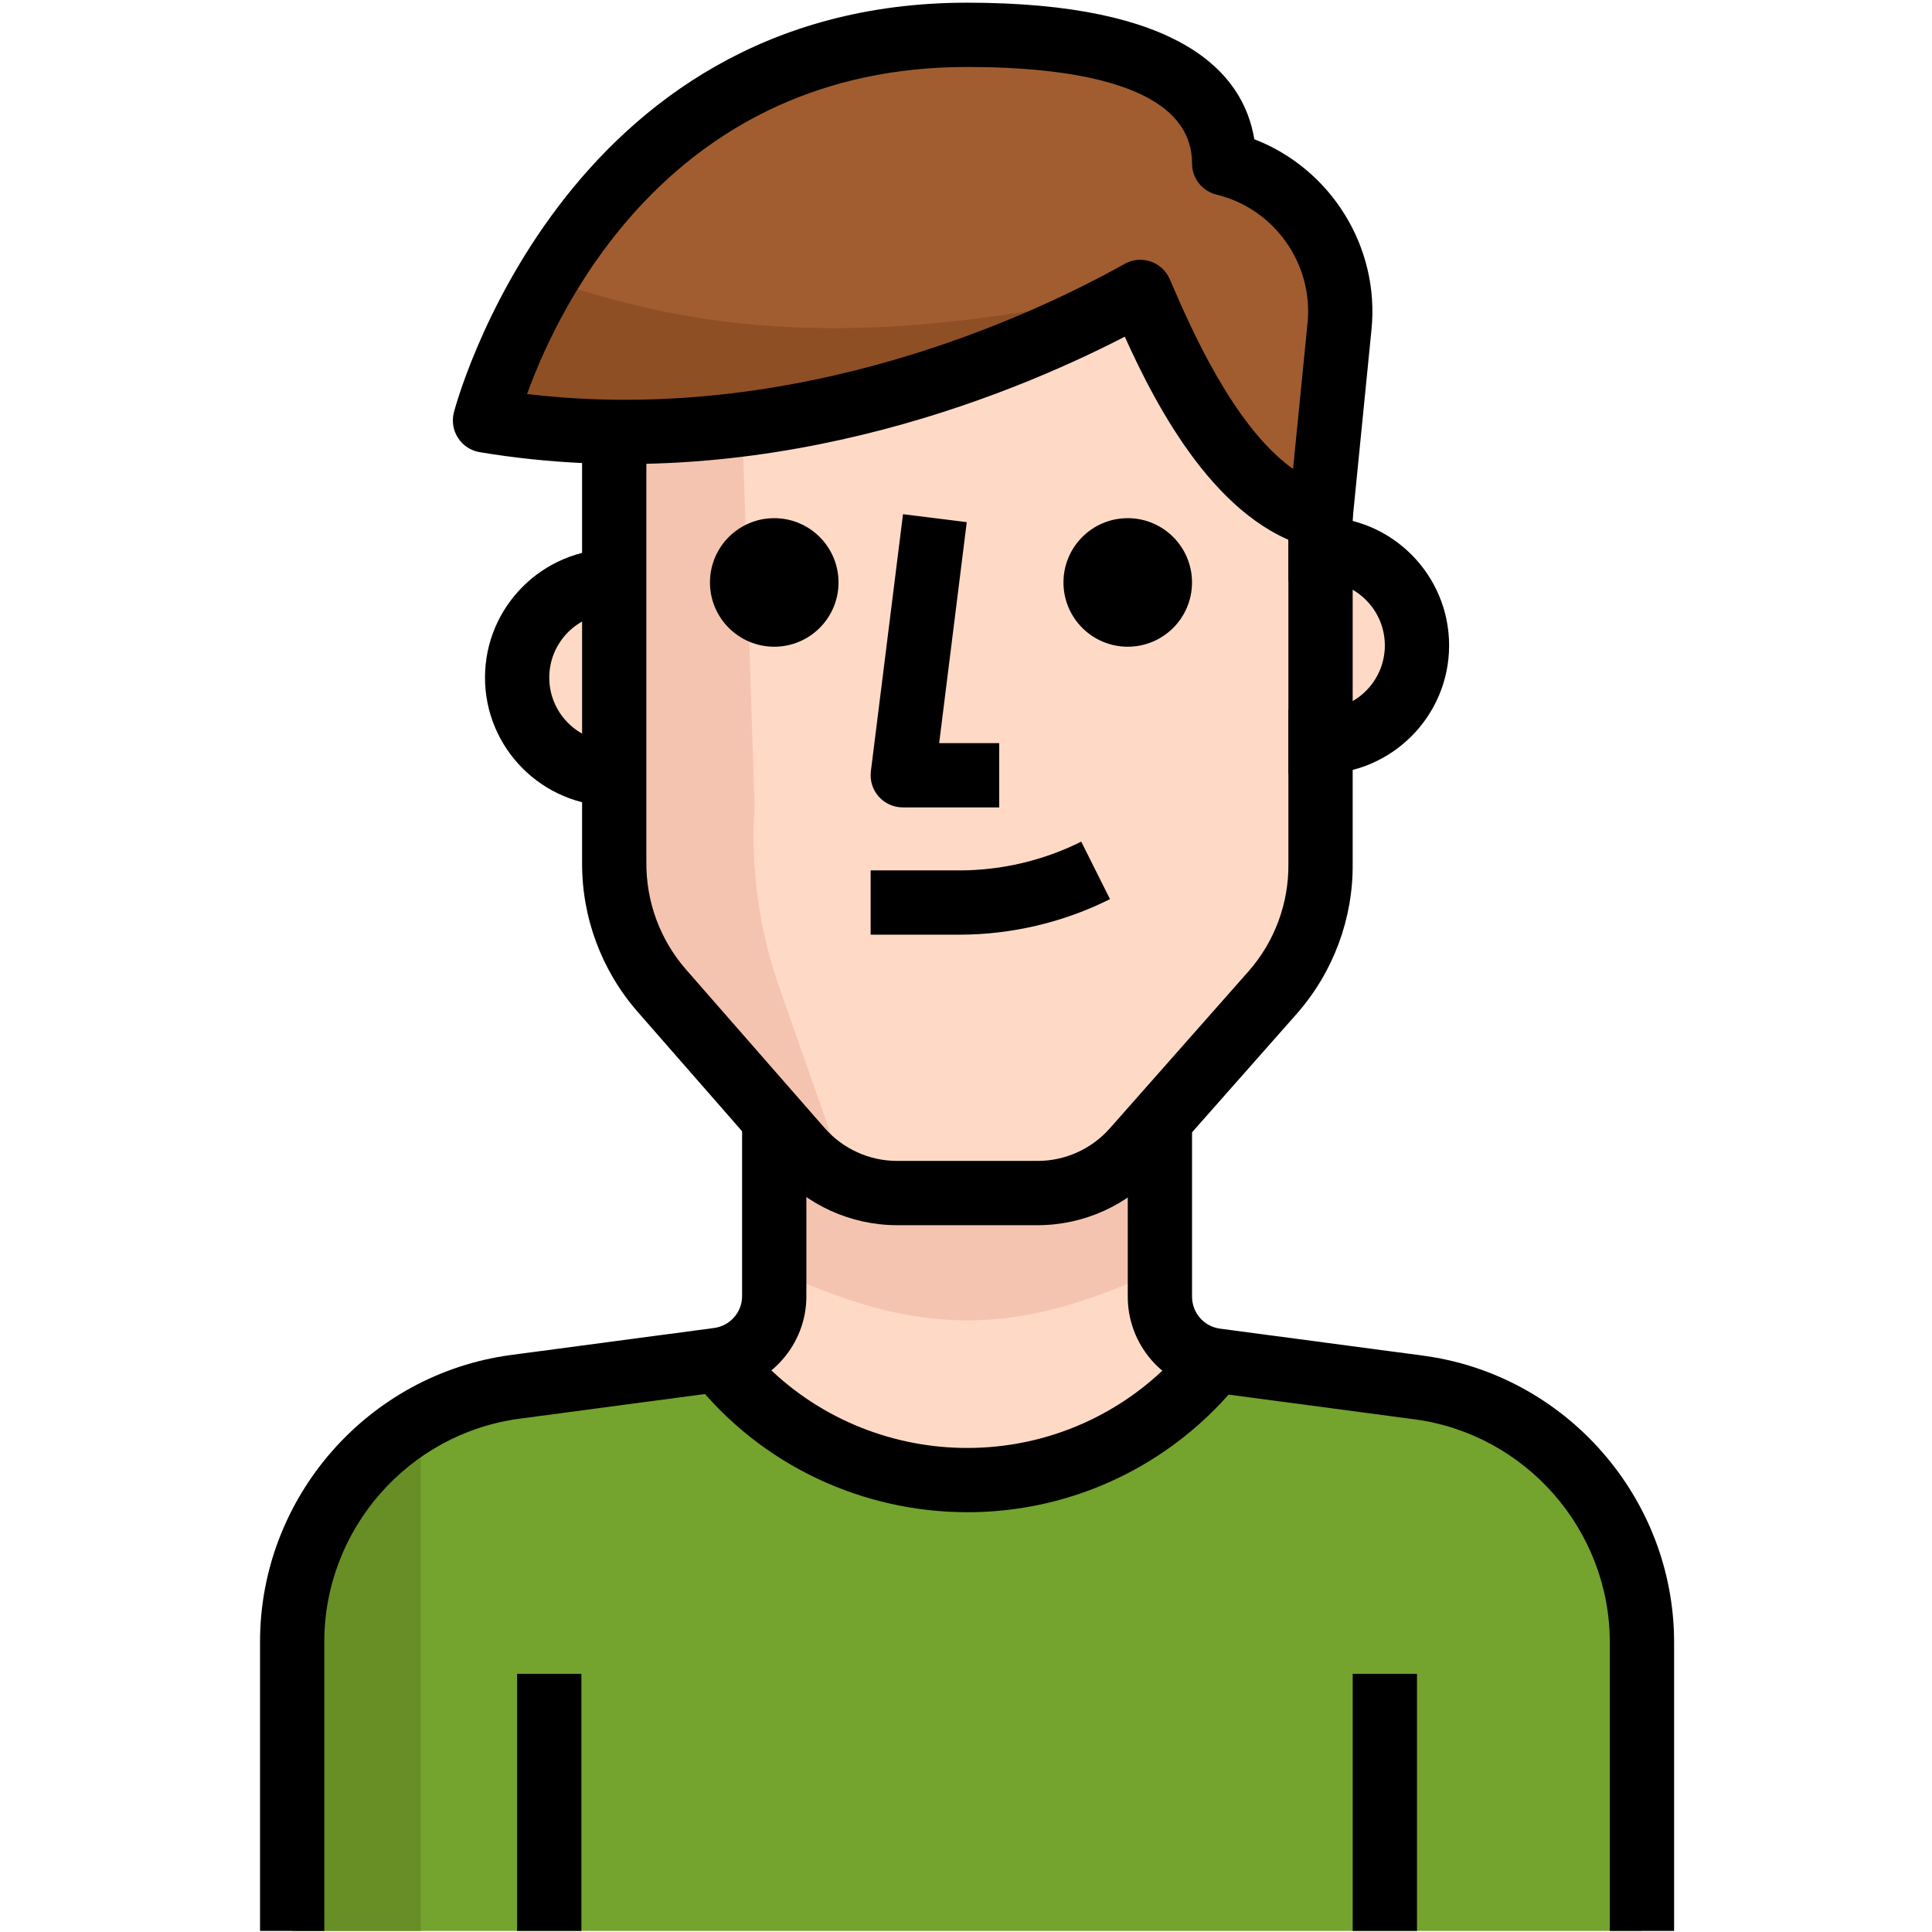 <svg width="513" height="513" viewBox="0 0 513 513" fill="none" xmlns="http://www.w3.org/2000/svg">
<g clip-path="url(#clip0)">
<path d="M376.761 368.246L322.83 361.078C293.97 397.558 240.995 403.728 204.524 374.868C199.413 370.823 194.787 366.198 190.734 361.078L136.803 368.246C102.9 372.777 77.582 401.705 77.582 435.915V512.715H435.982V435.915C435.983 401.705 410.664 372.777 376.761 368.246Z" fill="#74A32E"/>
<path d="M322.83 361.078C314.28 359.96 307.905 352.639 307.982 344.011V299.382H205.582V344.182C205.659 352.809 199.284 360.131 190.734 361.249C219.645 397.686 272.62 403.796 309.066 374.885C314.168 370.831 318.793 366.198 322.83 361.078Z" fill="#FEDAC6"/>
<path d="M307.982 337.099V299.382H205.582V337.099C243.982 355.104 269.582 355.104 307.982 337.099Z" fill="#F5C4B0"/>
<path d="M350.646 154.314H342.113V205.514H350.646C364.786 205.514 376.246 194.054 376.246 179.914C376.246 165.774 364.786 154.314 350.646 154.314Z" fill="#FEDAC6"/>
<path d="M162.912 154.314C148.772 154.314 137.312 165.774 137.312 179.914C137.312 194.054 148.772 205.514 162.912 205.514H171.445V154.314H162.912Z" fill="#FEDAC6"/>
<path d="M350.645 137.248V231.115C350.756 243.659 346.267 255.802 338.016 265.248L301.152 306.976C294.684 314.34 285.357 318.573 275.552 318.581H238.176C228.371 318.572 219.044 314.34 212.576 306.976L175.541 265.248C167.289 255.802 162.801 243.659 162.912 231.115V120.182C188.811 115.949 214.453 110.249 239.712 103.115C260.098 95.725 280.041 87.183 299.445 77.515C307.253 89.419 315.803 100.82 325.045 111.648L350.645 137.248Z" fill="#FEDAC6"/>
<path d="M77.582 435.915V512.715H111.715V376.864C90.612 389.05 77.607 411.552 77.582 435.915Z" fill="#688E26"/>
<path d="M325.048 43.382C325.048 27.169 312.589 9.249 256.781 9.249C154.381 9.249 128.781 111.649 128.781 111.649C206.69 124.62 274.701 93.217 302.776 77.516C309.261 92.449 325.219 131.02 350.648 137.249L355.683 86.646C357.697 66.601 344.624 48.135 325.048 43.382Z" fill="#A15D30"/>
<path d="M200.375 214.048L197.047 111.648L162.914 120.181V224.629C162.957 244.247 171.447 262.901 186.21 275.829C186.21 275.829 220.941 313.888 225.975 316.448L207.202 262.944C201.596 247.286 199.266 230.646 200.375 214.048Z" fill="#F5C4B0"/>
<path d="M145.25 74.102C138.133 85.844 132.595 98.465 128.781 111.649C201.997 123.852 268.642 93.9 299.448 77.516C222.647 94.582 179.981 86.048 145.25 74.102Z" fill="#8F4F24"/>
<path d="M350.646 205.515H342.113V188.448H350.646C360.058 188.448 367.713 180.794 367.713 171.381C367.713 161.969 360.059 154.314 350.646 154.314H342.113V137.247H350.646C369.471 137.247 384.779 152.556 384.779 171.38C384.779 190.204 369.471 205.515 350.646 205.515Z" fill="black"/>
<path d="M171.447 214.048H162.914C144.089 214.048 128.781 198.739 128.781 179.915C128.781 161.091 144.09 145.782 162.914 145.782H171.447V162.849H162.914C153.502 162.849 145.847 170.503 145.847 179.916C145.847 189.329 153.501 196.983 162.914 196.983H171.447V214.048Z" fill="black"/>
<path d="M265.314 214.39H239.714C237.265 214.39 234.935 213.34 233.314 211.506C231.693 209.672 230.942 207.231 231.24 204.799L239.773 136.532L256.703 138.648L249.373 197.323H265.313V214.39H265.314Z" fill="black"/>
<path d="M275.573 325.323H238.18C225.909 325.306 214.253 320.015 206.171 310.816L169.298 268.653C159.664 257.611 154.433 243.471 154.561 228.828V111.648H171.628V228.896C171.534 239.435 175.272 249.538 182.15 257.423L219.005 299.561C223.843 305.074 230.841 308.248 238.196 308.256H275.555C282.885 308.247 289.891 305.073 294.746 299.543L331.619 257.798C338.471 249.956 342.209 239.852 342.106 229.391V128.715H359.173V229.323C359.31 243.889 354.07 258.029 344.427 269.071L307.537 310.833C299.484 320.015 287.818 325.306 275.573 325.323Z" fill="black"/>
<path d="M205.583 171.723C215.008 171.723 222.65 164.082 222.65 154.656C222.65 145.23 215.008 137.589 205.583 137.589C196.157 137.589 188.516 145.23 188.516 154.656C188.516 164.082 196.157 171.723 205.583 171.723Z" fill="black"/>
<path d="M299.446 171.723C308.872 171.723 316.513 164.082 316.513 154.656C316.513 145.23 308.872 137.589 299.446 137.589C290.02 137.589 282.379 145.23 282.379 154.656C282.379 164.082 290.02 171.723 299.446 171.723Z" fill="black"/>
<path d="M350.645 145.782C349.971 145.782 349.288 145.705 348.614 145.535C323.364 139.348 307.159 108.236 298.66 89.403C267.155 105.65 201.346 132.411 127.379 120.063C125.032 119.67 122.95 118.314 121.645 116.325C120.339 114.337 119.93 111.888 120.502 109.575C120.774 108.491 148.96 0.715 256.779 0.715C313.389 0.715 330.114 19.173 333.058 36.973C353.291 44.772 366.381 65.466 364.171 87.499L359.136 138.093C358.897 140.551 357.591 142.786 355.569 144.211C354.119 145.244 352.395 145.782 350.645 145.782ZM302.773 68.982C303.686 68.982 304.616 69.136 305.495 69.426C307.79 70.194 309.634 71.901 310.598 74.111L311.255 75.63C316.068 86.749 327.596 113.356 343.34 124.509L347.189 85.802C348.776 70.075 338.391 55.406 323.031 51.677C319.2 50.747 316.512 47.316 316.512 43.383C316.512 22.229 284.026 17.783 256.779 17.783C178.861 17.783 148.662 80.563 139.949 104.627C211.774 113.177 274.34 83.644 298.609 70.076C299.898 69.349 301.331 68.982 302.773 68.982Z" fill="black"/>
<path d="M254.758 248.182C254.749 248.182 254.741 248.182 254.732 248.182H231.18V231.115H254.732C254.741 231.115 254.749 231.115 254.758 231.115C265.937 231.115 277.115 228.478 287.099 223.478L294.736 238.744C282.389 244.922 268.565 248.182 254.758 248.182Z" fill="black"/>
<path d="M86.114 512.715H69.047V435.915C69.047 397.6 97.685 364.875 135.675 359.789L189.606 352.621C193.89 352.058 197.081 348.388 197.047 344.088V299.382H214.114V344.011C214.225 356.845 204.651 367.853 191.842 369.534L137.928 376.702C108.386 380.653 86.114 406.108 86.114 435.915V512.715Z" fill="black"/>
<path d="M444.513 512.715H427.446V435.915C427.369 406.21 405.097 380.815 375.623 376.873L321.709 369.705C308.918 368.041 299.343 357.033 299.454 344.105V299.382H316.521V344.182C316.478 348.568 319.67 352.229 323.945 352.792L377.884 359.96C415.781 365.029 444.427 397.669 444.521 435.898V512.715H444.513Z" fill="black"/>
<path d="M154.379 444.448H137.312V512.715H154.379V444.448Z" fill="black"/>
<path d="M376.247 444.448H359.18V512.715H376.247V444.448Z" fill="black"/>
<path d="M256.875 401.534C229.474 401.534 202.321 389.485 184.043 366.377L197.423 355.796C223.313 388.521 271.023 394.051 303.748 368.178C308.33 364.543 312.503 360.379 316.147 355.788L329.51 366.386C325.064 372.009 319.953 377.112 314.338 381.558C297.331 395.006 277.03 401.534 256.875 401.534Z" fill="black"/>
</g>
<defs>
<clipPath id="clip0">
<rect width="512" height="512" fill="white" transform="translate(0.785 0.715)"/>
</clipPath>
</defs>
</svg>
